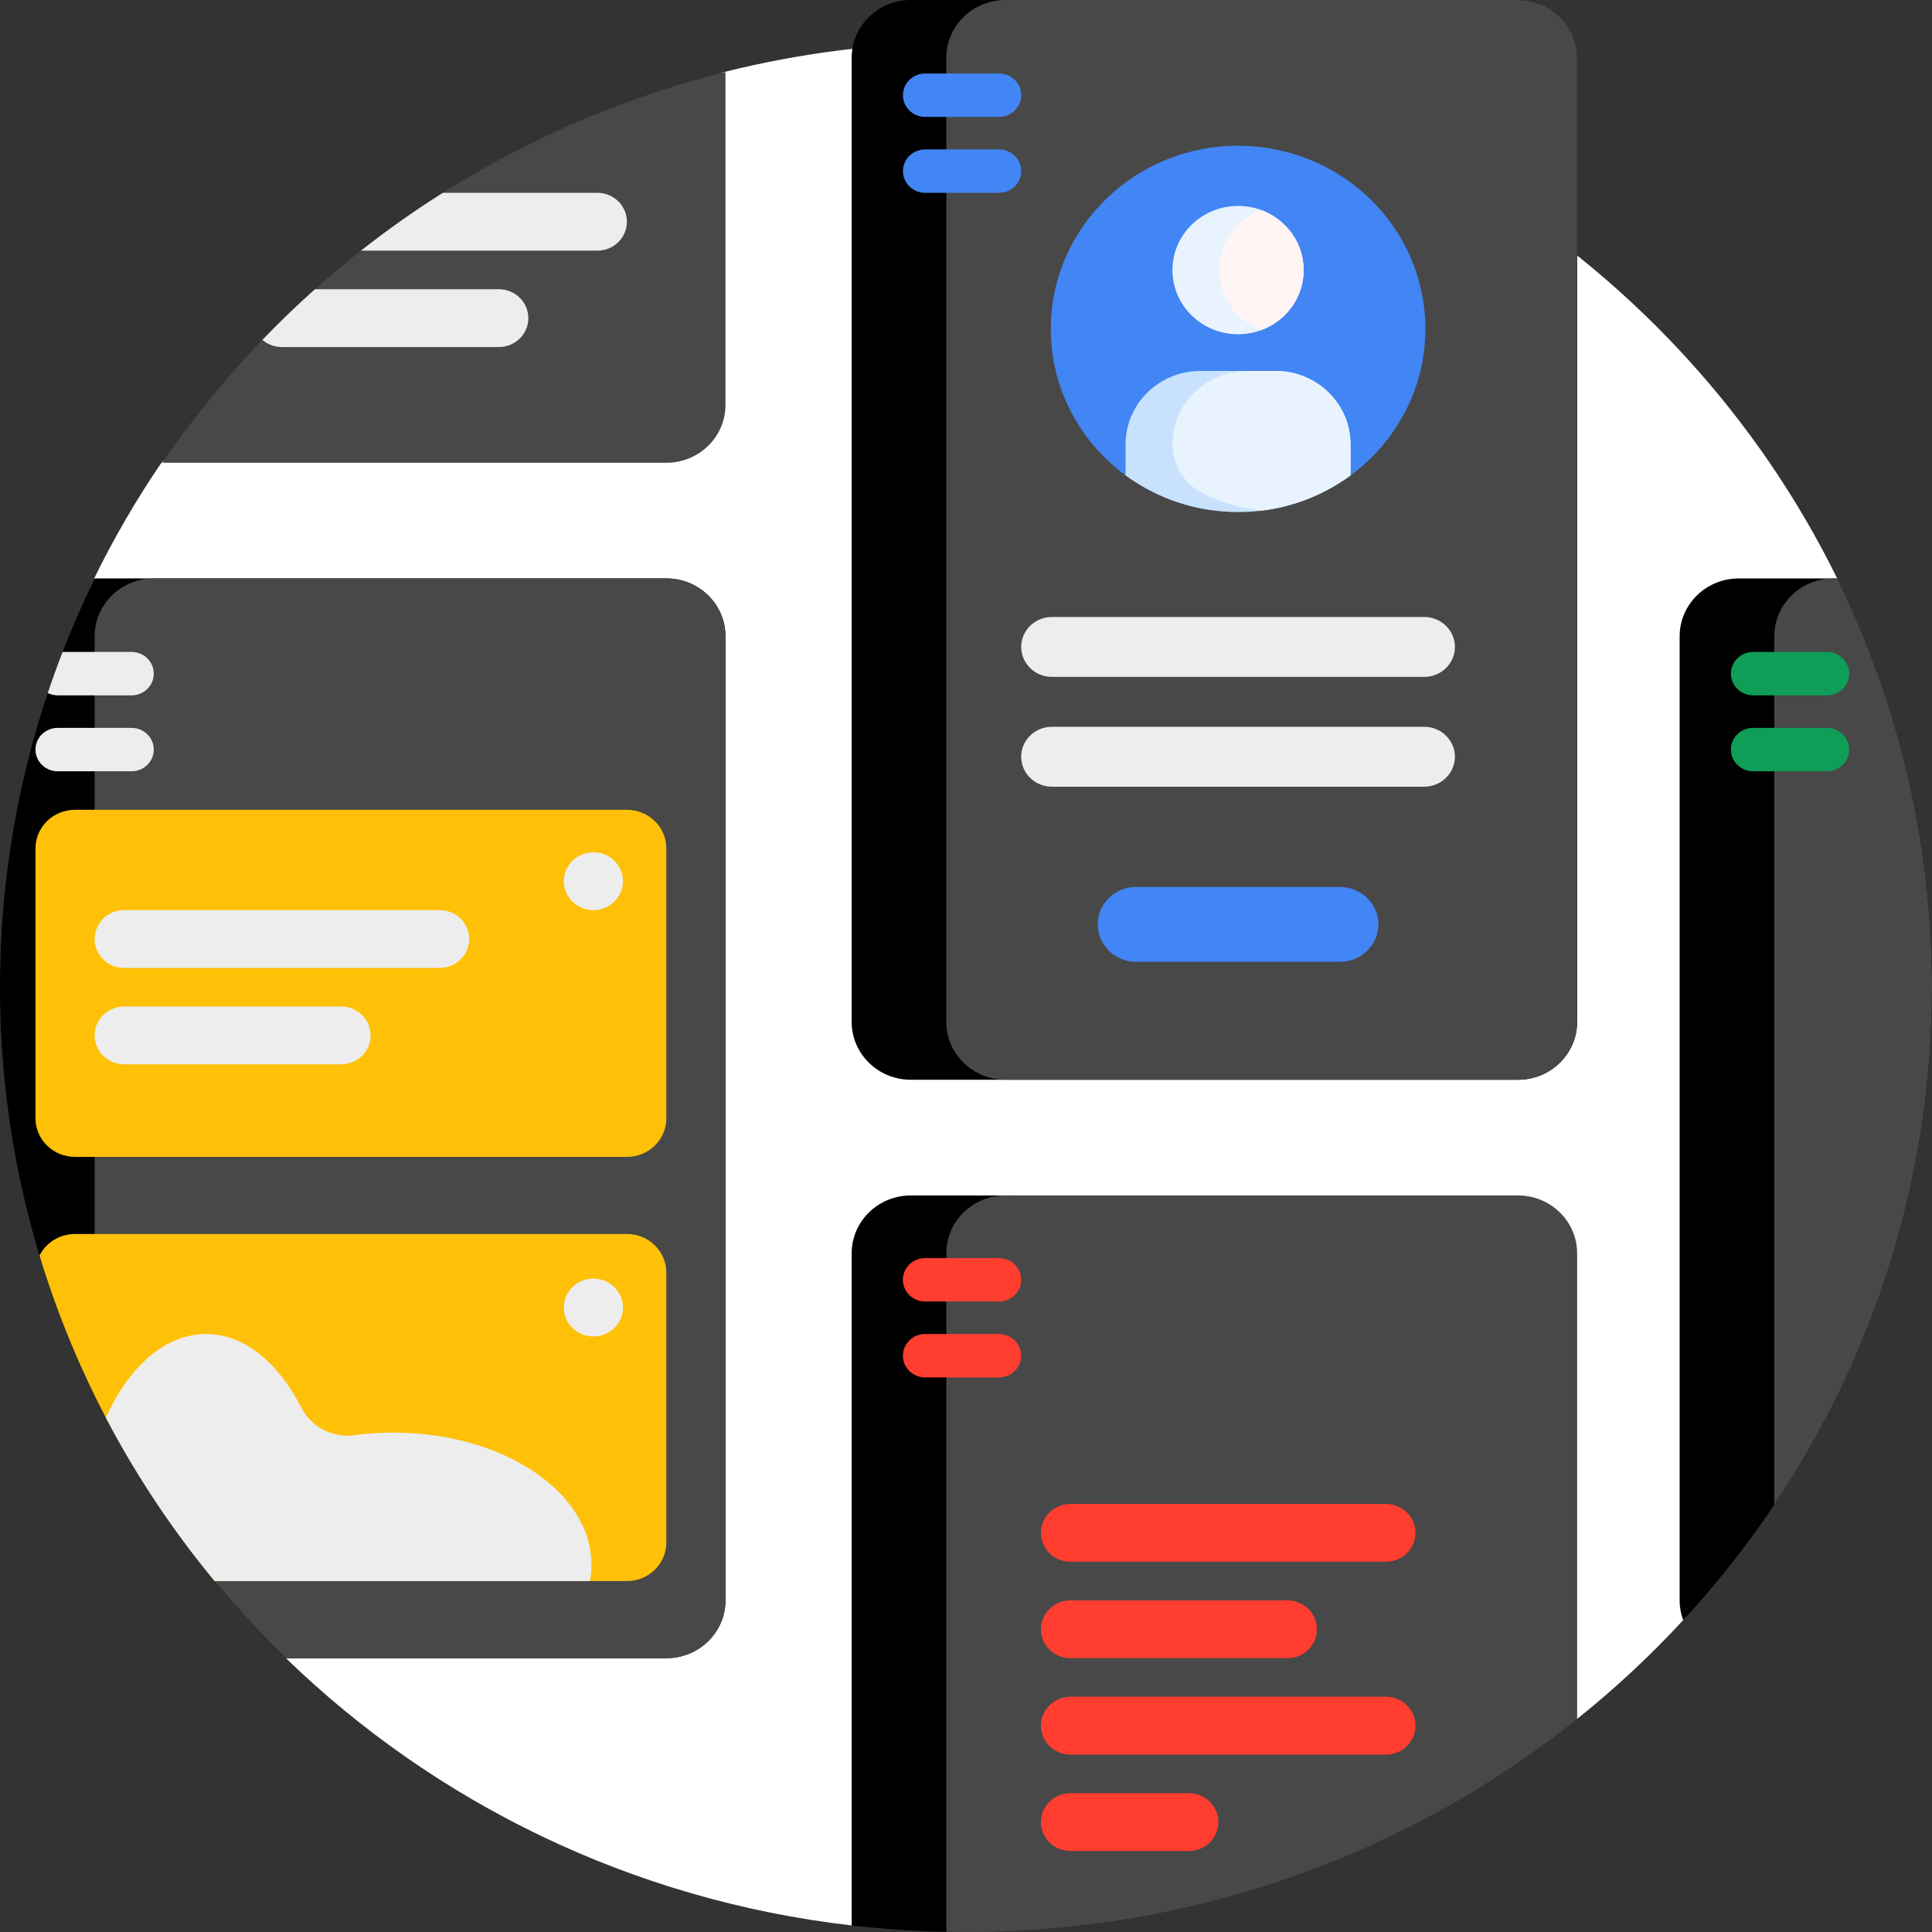 <?xml version="1.0" encoding="UTF-8"?>
<svg viewBox="0 0 100 100" xmlns="http://www.w3.org/2000/svg">
<rect x="0" y="0" width="100" height="100" fill="#333333" stroke="none"/>
<path d="m97.687 51.098c0 11.189-1.631 18.506-8.095 26.746-0.816 1.04-1.572 5.042-2.47 6.014-1.695 1.836-3.53 3.546-5.49 5.113h-21.56c-7.073 0-13.422 4.244-15.991 10.69-11.365-1.311-21.564-6.35-29.281-13.833v-40.074c0-6.679-3.837-12.792-9.926-15.815 1.007-2.059 2.156-4.038 3.436-5.924 0.405-0.597 3.299-1.185 3.731-1.764 6.322-8.48 12.897-12.829 23.433-15.931 0.656-0.193 1.318-2.42 1.986-2.587 4.038-1.013 8.277-1.546 12.649-1.538 19.812 0.041 36.918 11.352 44.974 27.726 0.236 0.479-1.288 2.325-1.068 2.813 2.723 6.034 3.674 11.344 3.674 18.363z" fill="#fff"/>
<path d="m37.551 3.724v17.235c0 1.653-1.371 2.994-3.061 2.994h-26.085c6.745-9.868 17.064-17.201 29.146-20.229z" fill="#484848"/>
<path d="m32.449 11.477c0 0.827-0.685 1.497-1.531 1.497h-12.236c1.357-1.068 2.772-2.067 4.24-2.994h7.995c0.846 0 1.531 0.67 1.531 1.497zm-6.633 3.493h-9.514c-0.941 0.84-1.848 1.714-2.721 2.621 0.27 0.232 0.624 0.373 1.011 0.373h11.224c0.846 0 1.531-0.67 1.531-1.497 0-0.827-0.685-1.497-1.531-1.497z" fill="#EDEDED"/>
<path d="m49.194 99.994c-1.727-0.027-3.433-0.139-5.112-0.333v-34.791c0-1.653 1.371-2.994 3.061-2.994h5.459c-1.691 0-3.061 1.341-3.061 2.994v34.789c0 0.186-0.156 0.338-0.347 0.335z"/>
<path d="m81.633 64.87v24.101c-8.618 6.893-19.631 11.029-31.633 11.029-0.341 0-0.681-0.003-1.02-0.01v-35.12c0-1.653 1.371-2.994 3.061-2.994h26.53c1.691 0 3.061 1.341 3.061 2.994z" fill="#484848"/>
<path d="m73.265 89.321c0 0.827-0.685 1.497-1.531 1.497h-16.326c-0.845 0-1.531-0.67-1.531-1.497 0-0.827 0.685-1.497 1.531-1.497h16.326c0.846 0 1.531 0.67 1.531 1.497zm-11.735 3.493h-6.122c-0.845 0-1.531 0.67-1.531 1.497 0 0.827 0.685 1.497 1.531 1.497h6.122c0.846 0 1.531-0.67 1.531-1.497 0-0.827-0.685-1.497-1.531-1.497zm-6.122-11.976h16.326c0.846 0 1.531-0.67 1.531-1.497 0-0.827-0.685-1.497-1.531-1.497h-16.326c-0.845 0-1.531 0.67-1.531 1.497 0 0.827 0.685 1.497 1.531 1.497zm0 4.99h11.224c0.846 0 1.531-0.67 1.531-1.497 0-0.827-0.685-1.497-1.531-1.497h-11.224c-0.845 0-1.531 0.67-1.531 1.497 0 0.827 0.685 1.497 1.531 1.497zm-8.674-19.586c0-0.62 0.514-1.123 1.148-1.123h3.826c0.634 0 1.148 0.502 1.148 1.123s-0.514 1.123-1.148 1.123h-3.826c-0.634 0-1.148-0.503-1.148-1.123zm4.974 2.807h-3.826c-0.634 0-1.148 0.503-1.148 1.123 0 0.62 0.514 1.123 1.148 1.123h3.826c0.634 0 1.148-0.503 1.148-1.123 0-0.62-0.514-1.123-1.148-1.123z" fill="#FF3E30"/>
<path d="m90 29.94h5.091c3.146 6.403 4.909 13.579 4.909 21.158 0 12.602-4.873 24.09-12.878 32.76-0.119-0.319-0.184-0.664-0.184-1.024v-49.9c0-1.653 1.371-2.994 3.061-2.994z"/>
<path d="m94.898 29.94h0.193c3.146 6.403 4.909 13.579 4.909 21.158 0 9.89-3.002 19.095-8.163 26.789v-44.953c0-1.653 1.371-2.994 3.061-2.994z" fill="#484848"/>
<path d="m89.592 34.868c0-0.62 0.514-1.123 1.148-1.123h3.826c0.634 0 1.148 0.503 1.148 1.123 0 0.62-0.514 1.123-1.148 1.123h-3.826c-0.634 0-1.148-0.503-1.148-1.123zm4.974 2.807h-3.826c-0.634 0-1.148 0.503-1.148 1.123s0.514 1.123 1.148 1.123h3.826c0.634 0 1.148-0.503 1.148-1.123s-0.514-1.123-1.148-1.123z" fill="#0F9D58"/>
<path d="m37.551 32.934v49.9c0 1.653-1.371 2.994-3.061 2.994h-19.69c-9.14-8.861-14.8-21.149-14.8-34.731 0-7.579 1.763-14.755 4.909-21.158h29.581c1.691 0 3.061 1.341 3.061 2.994z"/>
<path d="m37.551 32.934v49.9c0 1.653-1.371 2.994-3.061 2.994h-19.69c-4.045-3.922-7.409-8.516-9.902-13.596v-39.298c0-1.653 1.371-2.994 3.061-2.994h26.531c1.691 0 3.061 1.341 3.061 2.994z" fill="#484848"/>
<path d="m34.49 65.868v13.972c0 1.102-0.914 1.996-2.041 1.996h-21.339c-4.069-4.919-7.183-10.625-9.064-16.849 0.333-0.661 1.028-1.115 1.832-1.115h28.571c1.127 0 2.041 0.894 2.041 1.996zm-2.041-23.952h-28.571c-1.127 0-2.041 0.894-2.041 1.996v13.972c0 1.102 0.914 1.996 2.041 1.996h28.571c1.127 0 2.041-0.894 2.041-1.996v-13.972c0-1.102-0.914-1.996-2.041-1.996z" fill="#FFC107"/>
<path d="m7.959 38.798c0 0.62-0.514 1.123-1.148 1.123h-3.826c-0.634 0-1.148-0.502-1.148-1.123s0.514-1.123 1.148-1.123h3.826c0.634 0 1.148 0.503 1.148 1.123zm-1.148-2.807c0.634 0 1.148-0.503 1.148-1.123 0-0.62-0.514-1.123-1.148-1.123h-3.572c-0.272 0.701-0.529 1.411-0.768 2.127 0.154 0.076 0.329 0.119 0.514 0.119h3.826zm17.474 12.612c0 0.827-0.685 1.497-1.531 1.497h-16.326c-0.845 0-1.531-0.67-1.531-1.497 0-0.827 0.685-1.497 1.531-1.497h16.326c0.846 0 1.531 0.67 1.531 1.497zm-6.633 3.493h-11.224c-0.845 0-1.531 0.67-1.531 1.497s0.685 1.497 1.531 1.497h11.224c0.846 0 1.531-0.67 1.531-1.497s-0.685-1.497-1.531-1.497zm2.704 22.056c-0.696 0-1.375 0.046-2.031 0.134-1.126 0.151-2.223-0.434-2.73-1.429-1.188-2.33-2.957-3.808-4.932-3.808-2.119 0-4.001 1.701-5.183 4.331 1.58 3.013 3.47 5.846 5.63 8.456h19.424c0.052-0.278 0.078-0.561 0.078-0.848 0-3.776-4.591-6.836-10.255-6.836zm10.357-7.971c-0.845 0-1.531 0.67-1.531 1.497 0 0.827 0.685 1.497 1.531 1.497s1.531-0.67 1.531-1.497c0-0.827-0.685-1.497-1.531-1.497zm0-22.068c-0.845 0-1.531 0.67-1.531 1.497 0 0.827 0.685 1.497 1.531 1.497s1.531-0.67 1.531-1.497c0-0.827-0.685-1.497-1.531-1.497z" fill="#EDEDED"/>
<path d="m78.571 55.888h-31.428c-1.691 0-3.061-1.341-3.061-2.994v-49.9c0-1.653 1.371-2.994 3.061-2.994h31.428c1.691 0 3.061 1.341 3.061 2.994v49.9c0 1.653-1.371 2.994-3.061 2.994z"/>
<path d="m78.572 55.888h-26.53c-1.691 0-3.061-1.341-3.061-2.994v-49.9c0-1.653 1.371-2.994 3.061-2.994h26.53c1.691 0 3.061 1.341 3.061 2.994v49.9c0 1.653-1.371 2.994-3.061 2.994z" fill="#484848"/>
<path d="m52.857 33.486c0-0.853 0.713-1.55 1.585-1.55h19.28c0.872 0 1.585 0.697 1.585 1.55s-0.713 1.55-1.585 1.55h-19.28c-0.872-2e-4 -1.585-0.698-1.585-1.55zm20.864 4.133h-19.28c-0.872 0-1.585 0.697-1.585 1.55s0.713 1.55 1.585 1.55h19.28c0.872 0 1.585-0.697 1.585-1.55s-0.713-1.55-1.585-1.55z" fill="#EDEDED"/>
<path d="m69.364 49.783h-10.564c-1.089 0-1.981-0.872-1.981-1.937 0-1.065 0.891-1.937 1.981-1.937h10.564c1.089 0 1.981 0.872 1.981 1.937 0 1.065-0.891 1.937-1.981 1.937zm-16.506-44.855c0-0.62-0.514-1.123-1.148-1.123h-3.826c-0.634 0-1.148 0.503-1.148 1.123s0.514 1.123 1.148 1.123h3.826c0.634 0 1.148-0.503 1.148-1.123zm-1.148 5.052h-3.826c-0.634 0-1.148-0.503-1.148-1.123s0.514-1.123 1.148-1.123h3.826c0.634 0 1.148 0.503 1.148 1.123s-0.514 1.123-1.148 1.123zm2.679 7.045c0-5.236 4.34-9.481 9.694-9.481 5.354 0 9.694 4.245 9.694 9.481 0 3.1-1.521 5.852-3.873 7.582-0.209 0.153-11.434 0.153-11.643 0-2.352-1.73-3.872-4.482-3.872-7.582z" fill="#4285F4"/>
<path d="m69.903 22.995v1.611c-1.621 1.193-3.637 1.899-5.822 1.899-2.185 0-4.2-0.707-5.821-1.899v-1.611c0-2.096 1.738-3.796 3.881-3.796h3.881c2.143 0 3.881 1.699 3.881 3.796z" fill="#C8E2FD"/>
<path d="m60.686 13.98c0-1.834 1.52-3.321 3.396-3.321s3.396 1.487 3.396 3.321c0 1.834-1.52 3.321-3.396 3.321s-3.396-1.487-3.396-3.321zm0 9.015c0 1.12 0.664 2.137 1.7 2.613 0.902 0.415 1.88 0.698 2.909 0.824 1.716-0.209 3.292-0.858 4.609-1.826v-1.611c0-2.096-1.738-3.796-3.881-3.796h-1.455c-2.143 0-3.881 1.699-3.881 3.796z" fill="#E9F3FE"/>
<path d="m67.477 13.98c0 1.416-0.906 2.626-2.183 3.103-1.276-0.477-2.183-1.687-2.183-3.103 0-1.416 0.906-2.626 2.183-3.103 1.277 0.477 2.183 1.687 2.183 3.103z" fill="#FFF5F5"/>
</svg>
